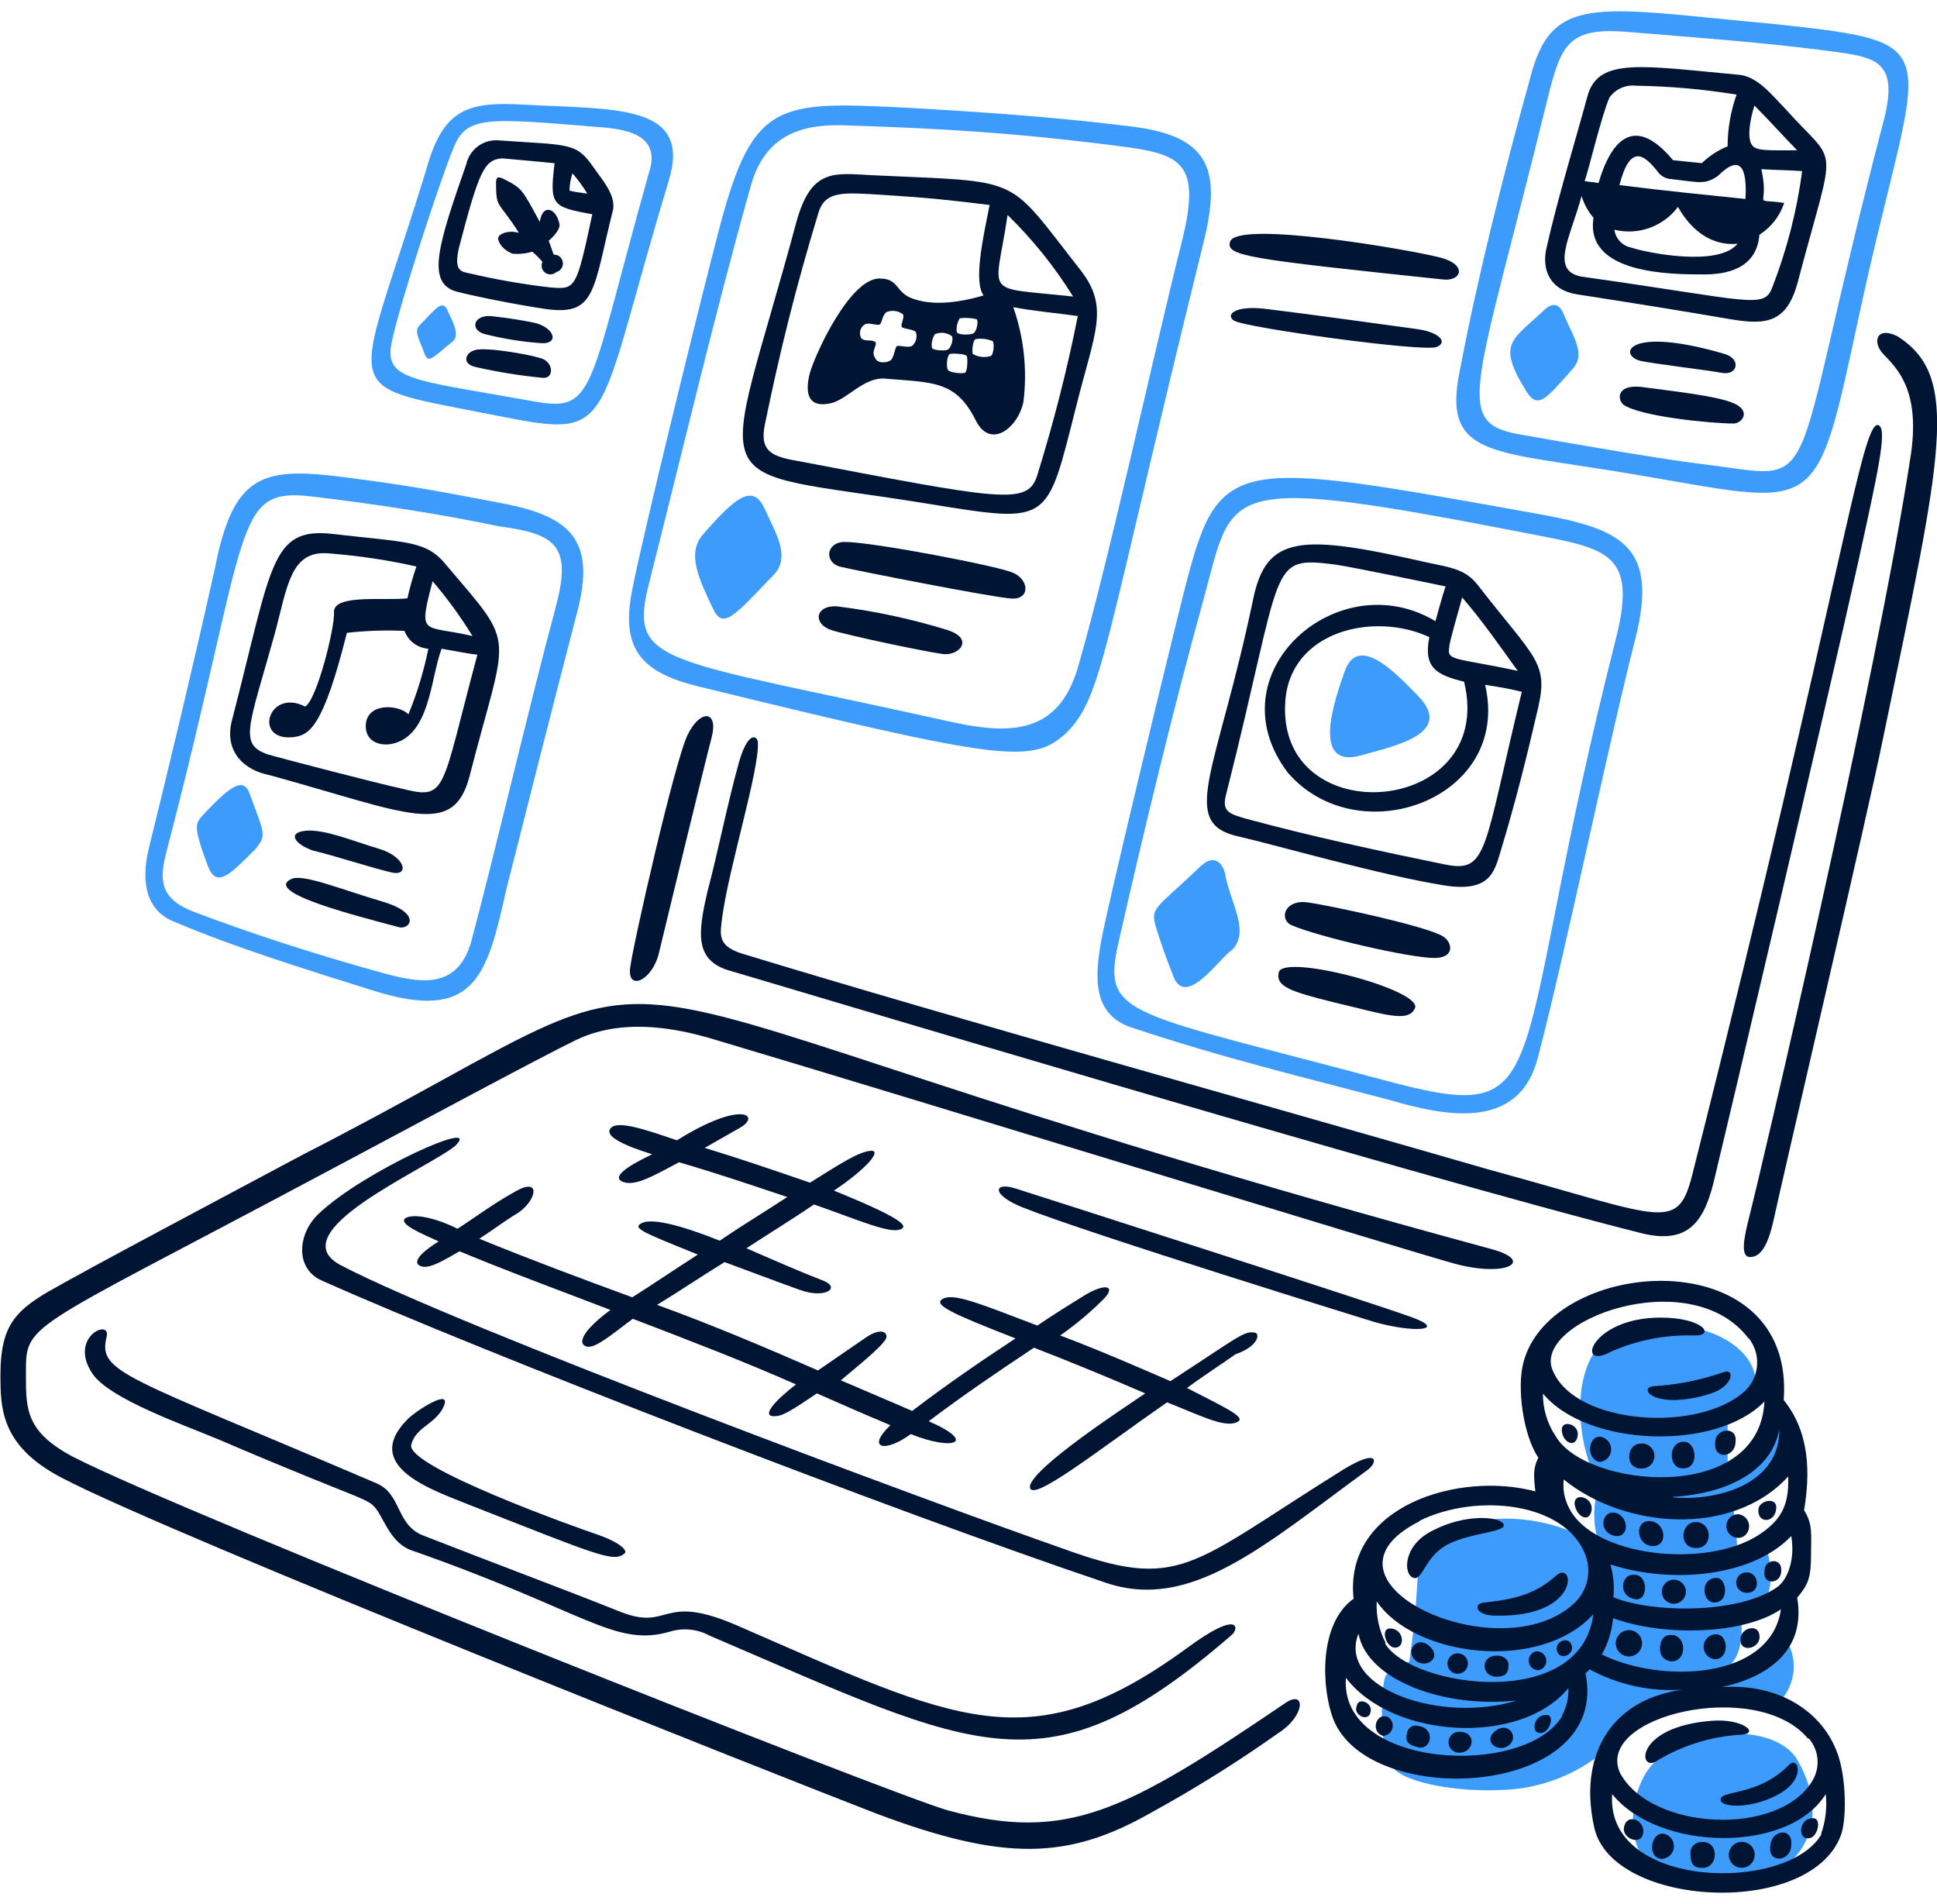 <svg width="115" height="113" viewBox="0 0 115 113" fill="none" xmlns="http://www.w3.org/2000/svg">
<path d="M105.578 101.092C106.024 100.657 106.326 100.096 106.442 99.484C106.558 98.872 106.482 98.239 106.226 97.671C105.005 98.597 103.562 99.186 102.042 99.379C103.574 98.495 103.398 97.078 103.398 95.843C105.342 95.546 105.342 93.543 104.869 91.835C104.458 92.011 103.864 92.246 103.162 92.483C103.138 91.534 103.06 90.588 102.926 89.649C105.638 88.765 106.994 87.349 105.517 84.346C105.437 85.169 105.114 85.951 104.589 86.591C104.064 87.231 103.361 87.701 102.569 87.942V84.164C105.457 82.693 104.246 79.968 101.358 79.036C92.634 76.239 93.039 84.818 94.928 88.178C94.54 89.362 94.561 90.641 94.989 91.811C91.193 89.202 84.327 89.449 84.139 94.051C84.018 96.406 83.667 98.646 83.667 98.646C83.667 98.646 82.372 98.828 82.19 99.712C82.008 100.596 81.839 103.895 82.662 104.9C83.486 105.905 86.731 106.371 89.031 106.256C90.509 106.232 91.963 105.881 93.288 105.228C94.613 104.575 95.777 103.636 96.696 102.478C98.621 100.619 103.628 100.262 105.578 101.092Z" fill="#3D9CFB"/>
<path d="M91.308 62.763C92.96 56.454 95.376 44.66 97.084 37.94C98.5 32.394 96.26 31.395 91.308 30.506C72.879 27.2 72.358 26.982 70.257 35.282C69.397 38.673 65.716 53.899 65.365 55.921C65.014 57.944 64.832 60.225 67.181 60.994C72.63 62.81 77.383 63.943 82.517 65.299C85.762 66.244 90.188 67.182 91.308 62.763ZM66.425 55.861C67.896 49.377 69.664 42.063 71.438 35.639C73.308 28.871 72.17 28.053 91.132 31.747C95.37 32.57 97.186 32.867 95.976 37.758C89.37 63.695 92.652 66.819 82.826 64.294C66.733 59.966 65.377 60.425 66.425 55.861Z" fill="#3D9CFB"/>
<path d="M91.659 18.421C89.8 20.195 88.832 20.34 90.6 23.198C91.308 24.372 91.81 23.64 93.372 21.896C94.177 21 93.372 19.953 92.84 18.657C92.658 18.185 92.295 17.815 91.659 18.421Z" fill="#3D9CFB"/>
<path d="M105.281 1.42C95.164 0.5 92.288 -0.426 90.951 4.248C89.183 10.617 87.712 16.514 86.646 22.114C85.707 26.836 88.299 26.776 95.025 27.835C108.345 29.918 107.582 31.613 110.47 18.282C113.914 2.413 116.136 2.595 105.281 1.42ZM111.826 7.196C105.832 30.045 108.532 28.441 100.976 27.538C98.972 27.302 94.135 26.479 90.127 25.771C86.252 25.038 87.639 23.137 91.841 6.016C92.664 2.716 93.015 1.596 96.611 1.893C100.208 2.189 104.397 2.498 107.993 2.952C111.178 3.382 112.831 3.321 111.826 7.214V7.196Z" fill="#3D9CFB"/>
<path d="M84.182 41.3C83.062 40.18 80.647 37.468 79.823 39.883C79.351 41.239 77.698 45.719 80.822 44.836C82.638 44.303 86.416 43.6 84.182 41.3Z" fill="#3D9CFB"/>
<path d="M98.204 104.628C96.611 106.22 96.2 110.41 98.972 111.409C104.748 113.497 109.725 109.641 106.698 104.452C105.402 102.267 100.329 102.448 98.204 104.628Z" fill="#3D9CFB"/>
<path d="M29.808 29.876C27.023 29.337 24.263 28.816 21.429 28.459C15.889 27.696 13.946 27.696 12.765 33.708C11.585 39.018 10.108 45.211 8.812 50.454C8.521 51.756 8.34 53.875 10.289 54.692C13.886 56.224 18.069 57.52 22.198 58.815C28.252 60.704 28.918 57.877 30.069 52.761C30.959 49.225 33.314 39.968 34.258 36.372C35.408 32.043 33.859 30.645 29.808 29.876ZM32.987 36.069C31.54 41.409 29.391 50.599 27.98 55.879C27.151 58.827 24.85 58.355 22.495 57.695C18.898 56.696 15.006 55.455 11.597 54.159C9.532 53.391 9.417 52.343 9.89 50.527C14.939 31.201 13.728 28.901 18.553 29.476C22.259 29.918 25.982 30.481 29.639 31.244C32.987 31.692 33.986 32.376 32.987 36.051V36.069Z" fill="#3D9CFB"/>
<path d="M39.713 10.696C41.088 6.143 36.468 6.506 31.165 6.216C27.98 6.034 26.388 6.331 25.383 9.812C21.302 23.246 19.807 22.786 27.805 24.342C36.898 26.086 34.888 26.637 39.713 10.696ZM31.455 23.785C24.414 22.52 22.785 22.574 23.258 20.304C23.73 18.034 26.091 10.811 26.89 8.867C27.671 6.815 28.864 6.997 35.911 7.572C37.727 7.747 39.211 8.28 38.502 10.338C34.779 23.646 35.372 24.512 31.455 23.785Z" fill="#3D9CFB"/>
<path d="M71.377 14.704C72.497 10.338 72.086 8.098 67.188 7.511C62.883 6.978 58.996 6.688 53.747 6.391C46.216 6.016 44.732 6.004 42.777 13.287C41.844 16.78 38.163 31.722 37.528 35.046C36.825 38.588 38.133 39.944 41.542 40.767C59.705 45.205 61.291 45.368 63.337 43.48C65.511 41.246 65.468 38.642 71.377 14.704ZM56.102 42.771C39.477 39.078 37.364 39.496 38.472 34.87C40.476 26.97 42.426 18.657 44.605 10.932C45.55 7.687 48.086 7.335 50.441 7.451C56.102 7.626 60.352 7.923 65.129 8.51C69.906 9.097 71.492 9.115 70.136 14.467C68.489 21.012 65.777 33.514 64.003 39.587C62.768 43.891 59.523 43.54 56.102 42.771Z" fill="#3D9CFB"/>
<path d="M71.257 51.441C68.635 53.972 68.229 53.814 68.665 55.158C68.792 55.564 69.198 56.805 69.61 57.81C70.318 60.05 72.437 56.805 73.145 56.393C74.265 55.273 72.97 53.445 72.734 51.853C72.558 51.205 72.074 50.66 71.257 51.441Z" fill="#3D9CFB"/>
<path d="M41.717 31.746C40.773 32.866 41.481 34.338 42.322 36.111C42.928 37.407 43.564 36.584 45.955 34.102C46.96 33.042 46.016 31.571 45.428 30.269C44.726 28.665 43.721 29.446 41.717 31.746Z" fill="#3D9CFB"/>
<path d="M25.032 19.184C24.614 19.602 24.674 19.656 25.207 21C25.443 21.605 25.679 21.236 26.915 20.237C27.326 19.826 26.799 18.936 26.563 18.421C26.267 17.713 25.794 18.421 25.032 19.184Z" fill="#3D9CFB"/>
<path d="M12.057 48.371C11.585 48.904 11.452 49.025 12.354 51.441C12.881 52.761 13.674 51.889 15.181 50.382C15.829 49.552 15.714 49.552 14.83 47.136C14.473 46.131 13.765 46.549 12.057 48.371Z" fill="#3D9CFB"/>
<path d="M96.381 24.02C97.38 24.729 101.624 25.14 102.926 25.14C103.398 25.14 103.985 24.432 102.98 23.96C101.975 23.488 99.094 23.197 97.38 22.961C95.963 22.84 96.024 23.724 96.381 24.02Z" fill="#001434"/>
<path d="M85.29 15.236C83.473 14.788 73.411 13.063 73.03 14.352C72.775 15.194 74.022 15.364 85.707 16.593C86.767 16.707 87.209 15.648 85.29 15.236Z" fill="#001434"/>
<path d="M63.888 24.142C65.008 19.656 65.891 18.245 64.124 15.999C59.65 10.308 60.867 10.835 51.743 10.399C49.557 10.284 48.201 9.987 47.317 13.051C42.752 30.003 41.263 27.648 55.188 29.918C62.416 31.087 62.12 31.087 63.888 24.142ZM59.819 12.76C61.308 14.211 62.615 15.837 63.712 17.604C58.215 16.998 59.093 17.725 59.819 12.76ZM58.814 21.133C58.639 21.188 58.454 21.206 58.272 21.185C58.089 21.164 57.913 21.105 57.755 21.012C57.694 20.837 57.755 20.189 57.93 20.128C58.27 20.075 58.618 20.116 58.935 20.249C59.05 20.364 58.996 21.073 58.814 21.133ZM56.392 21.012C56.568 20.958 57.337 21.012 57.397 21.133C57.458 21.254 57.452 22.078 57.276 22.132C57.101 22.187 56.392 22.132 56.277 21.957C56.162 21.781 56.223 21.073 56.398 21.012H56.392ZM55.333 20.661C55.281 20.374 55.344 20.078 55.508 19.838C55.671 19.767 55.85 19.74 56.026 19.761C56.203 19.781 56.371 19.847 56.513 19.953C56.629 20.128 56.453 20.722 56.217 20.776C55.981 20.831 55.399 20.794 55.339 20.661H55.333ZM56.804 19.717C56.767 19.43 56.829 19.14 56.98 18.893C57.315 18.85 57.656 18.869 57.985 18.948C58.106 19.069 57.985 19.656 57.809 19.777C57.633 19.898 56.871 19.892 56.81 19.717H56.804ZM47.117 27.321C45.694 27.054 45.113 26.673 45.41 25.202C46.294 20.897 47.226 17.125 48.588 12.639C48.946 11.428 49.89 11.428 51.615 11.519C54.388 11.695 55.393 11.755 58.754 12.167C58.336 14.238 57.803 16.72 58.396 17.537C56.804 18.009 55.272 18.142 54.158 17.713C53.153 17.355 53.389 16.532 52.215 16.532C50.441 16.532 48.377 21.073 48.086 22.132C47.729 23.488 48.086 24.197 49.267 23.948C50.265 23.773 51.27 22.356 52.566 22.477C55.399 22.713 56.756 22.592 57.93 24.954C58.814 26.721 60.467 25.365 60.764 23.834C60.996 21.945 60.789 20.028 60.158 18.233C61.339 18.463 62.755 18.584 63.99 18.76C63.351 21.965 62.543 25.134 61.569 28.253C61 30.027 59.359 29.646 47.141 27.321H47.117ZM51.961 20.304C51.779 20.128 51.307 20.304 51.131 20.068C51.053 19.927 51.035 19.762 51.079 19.607C51.123 19.453 51.227 19.322 51.367 19.244C51.603 19.129 52.136 19.366 52.251 19.244C52.366 19.123 52.372 18.772 52.608 18.536C52.77 18.464 52.949 18.437 53.125 18.459C53.3 18.48 53.467 18.549 53.607 18.657C53.728 18.833 53.432 19.305 53.553 19.42C53.674 19.535 54.255 19.541 54.376 19.717C54.425 19.862 54.428 20.018 54.386 20.165C54.344 20.312 54.258 20.443 54.14 20.54C53.904 20.661 53.371 20.485 53.256 20.54C53.141 20.595 53.081 21.194 52.899 21.369C52.717 21.545 52.076 21.605 51.961 21.248C51.682 20.897 52.094 20.485 51.979 20.304H51.961Z" fill="#001434"/>
<path d="M60.116 33.986C59.111 33.575 51.797 32.17 50.151 32.17C49.03 32.17 48.909 33.411 49.914 33.648C50.919 33.884 58.935 35.464 60.055 35.53C61.175 35.597 61.115 34.398 60.116 33.986Z" fill="#001434"/>
<path d="M85.29 20.6C85.998 20.303 85.411 19.716 84.17 19.54C82.928 19.365 76.862 18.535 75.088 18.329C73.314 18.124 72.727 18.687 73.272 19.038C73.92 19.444 84.388 20.903 85.29 20.6Z" fill="#001434"/>
<path d="M85.647 55.57C84.642 54.965 78.987 53.754 77.625 53.566C76.263 53.379 75.918 54.565 76.68 54.922C78.333 55.625 83.704 56.866 85.157 56.866C86.416 56.866 86.234 55.909 85.647 55.57Z" fill="#001434"/>
<path d="M89.067 50.618C90.066 47.312 90.66 44.836 91.308 42.063C91.955 39.29 91.132 39.114 87.711 34.695C87.003 33.811 86.18 33.69 84.763 33.399C77.243 31.686 75.167 31.716 74.386 35.639C72.206 46.01 69.906 48.898 73.617 49.673C75.681 50.145 82.051 51.974 85.762 52.561C88.42 52.973 88.71 51.792 89.067 50.618ZM86.04 38.352C86.216 37.522 86.573 36.348 86.809 35.464C87.984 36.82 89.049 38.352 90.109 39.823C86.325 39.012 85.853 39.26 86.058 38.352H86.04ZM86.924 40.471C88.874 48.493 75.712 49.486 76.311 41.591C76.626 37.456 81.56 36.287 84.86 37.819C84.49 39.678 85.32 40.065 86.942 40.471H86.924ZM85.804 51.32C81.796 50.497 77.964 49.673 74.01 48.608C73.011 48.317 72.503 48.202 72.8 47.136C76.275 33.399 75.221 33.006 79.284 33.514C80.464 33.69 85.828 34.81 85.828 34.81C85.653 35.282 85.223 36.874 85.223 36.874C79.441 33.399 72.013 39.944 76.438 45.841C80.622 50.733 89.758 47.433 88.171 40.652C88.934 40.767 89.643 40.888 90.351 41.064C88.062 50.46 88.353 51.828 85.822 51.32H85.804Z" fill="#001434"/>
<path d="M106.758 16.653C109.028 8.056 109.18 10.03 105.989 6.452C105.281 5.743 104.397 4.563 103.277 4.442C97.501 3.915 94.904 3.382 94.256 5.683C93.487 8.51 92.488 11.737 91.834 14.643C91.477 16.06 92.07 17.24 93.65 17.476C96.714 17.949 99.662 18.421 102.732 18.948C104.869 19.305 106.11 19.184 106.758 16.653ZM104.161 6.264C105.045 7.154 105.874 8.08 106.697 8.922C104.881 8.922 104.221 8.976 103.985 8.564C103.749 8.153 103.864 7.214 104.161 6.264ZM103.628 11.81C101.333 11.573 98.912 11.337 96.145 10.986C96.793 8.504 97.616 9.17 98.439 10.217C98.529 10.338 98.645 10.438 98.778 10.509C98.911 10.581 99.058 10.621 99.208 10.629C100.91 10.817 101.194 10.98 101.981 10.453C103.319 9.121 103.737 9.927 103.628 11.816V11.81ZM103.162 14.461C102.042 15.878 97.713 14.994 96.847 14.697C96.591 14.648 96.356 14.519 96.177 14.329C95.998 14.139 95.883 13.897 95.848 13.638C96.541 13.807 97.267 13.768 97.938 13.527C98.609 13.286 99.194 12.853 99.62 12.282C100.625 14.056 101.981 14.588 103.162 14.467V14.461ZM95.552 5.792C95.729 5.542 95.971 5.345 96.251 5.221C96.531 5.097 96.84 5.052 97.144 5.089C99.14 5.118 101.131 5.294 103.101 5.616C102.751 6.602 102.571 7.64 102.568 8.686C101.999 8.917 101.479 9.256 101.037 9.685L99.329 9.509C96.968 6.682 95.612 8.449 94.904 10.865C94.607 10.805 94.371 10.805 94.08 10.75C94.317 10.102 95.079 6.869 95.552 5.798V5.792ZM93.844 16.411C92.028 16.023 93.239 14.086 93.899 11.634C94.041 12.111 94.283 12.552 94.607 12.93C94.08 16.29 99.269 16.29 101.152 16.29C102.332 16.29 104.282 16.054 104.457 13.935C105.151 13.493 105.67 12.826 105.929 12.046C103.894 11.755 105.099 12.415 104.572 10.042C105.402 10.096 106.165 10.096 106.994 10.157C106.681 12.52 106.086 14.837 105.22 17.059C104.724 18.372 103.961 17.834 93.868 16.417L93.844 16.411Z" fill="#001434"/>
<path d="M75.918 57.725C75.742 58.549 76.565 58.845 79.163 59.492C82.19 60.201 83.6 60.74 84.006 59.85C84.49 58.761 76.154 56.569 75.918 57.725Z" fill="#001434"/>
<path d="M102.218 22.132C103.162 22.314 103.398 21.309 102.393 21.012C96.496 19.281 96.042 21.127 97.441 21.43C98.264 21.605 101.273 21.957 102.218 22.132Z" fill="#001434"/>
<path d="M88.771 95.904C93.905 96.031 93.505 92.513 92.367 93.543C90.95 94.838 89.34 94.984 88.062 95.135C87.475 95.202 87.59 95.904 88.771 95.904Z" fill="#001434"/>
<path d="M99.505 83.105C100.293 83.073 101.07 82.913 101.806 82.633C102.926 82.16 102.98 81.216 102.333 81.452C101.001 81.916 99.611 82.195 98.204 82.282C97.441 82.324 97.792 83.153 99.505 83.105Z" fill="#001434"/>
<path d="M95.685 80.216C97.211 79.551 98.864 79.229 100.529 79.273C101.885 79.333 101.176 78.213 98.585 78.213C94.389 78.213 93.481 81.445 95.685 80.216Z" fill="#001434"/>
<path d="M83.704 78.152C81.457 77.329 61.587 70.96 60.292 70.548C58.996 70.136 58.815 70.899 60.703 71.668C64.59 73.224 81.457 78.43 81.518 78.449C83.934 79.157 86.059 78.975 83.704 78.152Z" fill="#001434"/>
<path d="M22.373 88.058C7.238 81.585 5.797 81.501 6.335 79.333C6.578 78.231 4.011 79.405 5.512 81.573C6.547 83.062 11.052 84.637 12.88 85.406C22.004 89.317 21.828 88.844 22.434 89.71C22.906 90.479 23.318 91.599 24.377 92.01C34.779 95.643 36.486 97.81 39.773 96.854C40.162 96.735 40.57 96.695 40.975 96.736C41.379 96.776 41.771 96.897 42.128 97.091C58.16 103.962 62.108 106.59 73.144 97.036C73.556 96.679 73.617 95.498 70.432 97.859C61.121 104.634 56.786 102.158 43.793 96.503C39.192 94.499 39.84 96.854 36.837 95.68C33.592 94.378 29.463 92.846 25.098 91.139C23.493 90.479 23.851 88.705 22.373 88.058Z" fill="#001434"/>
<path d="M26.266 83.638C27.035 82.221 24.674 83.753 24.202 84.243C21.375 87.076 25.794 88.481 27.834 89.317C35.554 92.344 36.438 92.774 37.091 92.204C37.267 92.029 36.801 91.557 35.445 91.084C34.203 90.673 24.147 87.07 24.414 85.775C24.65 84.752 25.734 84.582 26.266 83.638Z" fill="#001434"/>
<path d="M79.75 87.234C70.566 92.955 70.118 94.498 63.004 91.889C55.575 89.298 27.326 78.8 20.309 75.144C16.398 73.188 25.389 69.38 27.035 68.011C28.719 66.322 21.623 69.501 18.953 72.019C17.657 73.2 17.482 75.325 19.135 76.027C28.507 80.217 53.039 89.71 65.656 93.954C70.687 95.655 74.986 91.793 81.221 87.234C81.803 86.786 81.875 85.938 79.75 87.234Z" fill="#001434"/>
<path d="M102.218 100.148C104.99 99.542 107.23 97.962 106.698 94.838C107.346 94.075 107.521 93.664 107.521 92.301C107.521 91.127 107.642 90.485 107.109 89.65C107.467 87.47 107.467 85.055 105.899 83.105C106.601 73.563 92.107 74.556 90.448 80.865C90.036 82.397 90.448 85.23 91.332 86.526C91.035 87.131 91.035 87.531 91.156 88.53C86.67 87.319 79.774 89.359 80.362 94.899C78.243 96.43 78.479 100.263 79.151 102.037C81.27 107.486 95.661 106.692 94.129 99.324C94.183 99.264 94.305 99.203 94.365 99.088C96.059 100.01 97.981 100.43 99.905 100.299C95.485 100.905 93.717 104.368 94.656 108.497C95.709 113.225 107.43 113.855 109.283 108.969C109.634 108.085 109.634 105.609 109.107 104.125C108.229 101.619 105.638 99.912 102.218 100.148ZM106.347 91.181C106.577 92.483 106.177 93.73 105.517 94.209C103.186 95.843 98.028 95.74 95.788 94.814C95.853 94.159 95.793 93.498 95.612 92.865C99.094 94.015 103.985 93.664 106.347 91.181ZM106.165 87.646C106.225 89.359 105.753 90.243 104.397 91.127C101.273 93.131 94.553 92.422 93.136 89.474C92.874 88.965 92.771 88.389 92.84 87.821C96.381 90.715 102.805 91.302 106.165 87.646ZM99.33 88.856C102.357 88.675 105.166 87.44 105.638 84.843C105.693 87.997 102.157 89.123 99.317 88.887L99.33 88.856ZM103.81 79.418C104.171 79.869 104.353 80.438 104.319 81.015C104.286 81.592 104.039 82.136 103.628 82.542C100.916 85.079 93.548 84.606 92.192 81.367C90.878 78.437 100.353 74.901 103.81 79.448V79.418ZM91.604 82.724C94.256 85.908 101.897 86.144 104.754 83.196C104.458 89.329 94.135 88.324 92.367 85.26C91.868 84.52 91.602 83.647 91.604 82.754V82.724ZM84.291 90.267C87.651 88.62 92.96 89.147 94.135 92.332C94.309 92.803 94.345 93.315 94.238 93.807C94.13 94.298 93.885 94.748 93.53 95.105C89.158 99.361 77.177 93.857 84.291 90.297V90.267ZM80.658 96.993C81.191 99.76 85.786 101.413 90.036 100.941C85.653 102.333 79.423 100.251 80.634 97.024L80.658 96.993ZM92.767 101.837C90.581 105.554 79.496 105.021 79.907 99.597C82.68 103.229 90.291 103.665 93.118 100.202C93.142 100.779 93.006 101.351 92.724 101.855L92.767 101.837ZM82.269 97.532C81.874 96.769 81.691 95.914 81.736 95.056C83.976 98.362 91.423 99.294 94.595 95.825C93.869 101.625 83.764 100.166 82.226 97.55L82.269 97.532ZM95.122 98.18C95.48 97.525 95.7 96.804 95.77 96.061C98.9 97.181 103.556 97.006 105.735 95.528C105.118 99.766 98.531 99.93 95.079 98.198L95.122 98.18ZM107.388 103.193C107.68 103.53 107.86 103.95 107.902 104.393C107.945 104.837 107.847 105.283 107.624 105.669C105.681 109.035 98.07 108.696 96.188 105.258C94.613 101.837 104.343 99.567 107.346 103.211L107.388 103.193ZM108.157 108.854C106.153 112.396 95.297 112.16 95.715 106.499C98.482 109.919 106.207 110.034 108.393 106.499C108.481 107.301 108.386 108.112 108.114 108.872L108.157 108.854Z" fill="#001434"/>
<path d="M49.673 35.99C48.371 35.93 48.256 37.056 49.376 37.407C50.496 37.758 55.037 38.703 55.981 38.824C56.926 38.945 57.87 37.94 56.278 37.407C54.122 36.74 51.912 36.266 49.673 35.99Z" fill="#001434"/>
<path d="M102.157 106.868C102.272 107.34 104.101 107.34 105.578 106.517C107.231 105.633 106.789 104.216 106.226 104.749C104.337 106.692 102.042 106.22 102.157 106.868Z" fill="#001434"/>
<path d="M98.385 104.513C99.886 103.606 101.586 103.078 103.337 102.975C104.548 102.921 103.452 101.976 101.569 102.151C96.974 102.527 97.259 105.288 98.385 104.513Z" fill="#001434"/>
<path d="M83.933 93.664C84.466 93.839 84.587 92.362 85.998 91.654C87.409 90.945 89.594 90.951 89.243 90.443C89.007 90.031 87.003 89.837 85.06 90.854C83.286 91.714 83.286 93.482 83.933 93.664Z" fill="#001434"/>
<path d="M112.637 19.953C111.396 19.347 111.148 20.322 111.808 21.012C112.619 21.86 113.993 23.137 113.46 26.909C111.396 40.531 104.288 70.555 103.907 72.02C103.525 73.485 103.301 74.617 103.907 74.617C104.379 74.617 104.912 74.26 105.323 72.316C105.735 70.373 111.045 47.609 111.808 43.776C115.301 26.915 116.439 22.356 112.637 19.953Z" fill="#001434"/>
<path d="M74.441 79.097C73.835 79.006 73.375 79.46 69.488 81.985C67.308 81.04 65.129 80.096 62.943 79.273C63.873 78.626 64.743 77.896 65.541 77.093C66.291 76.311 65.595 76.148 64.36 76.911C63.125 77.674 62.471 78.092 61.587 78.685C58.166 77.384 56.641 76.747 55.987 77.093C55.333 77.438 56.52 77.976 60.292 79.448C58.227 80.804 56.163 82.221 54.159 83.752C52.742 83.147 51.325 82.541 49.921 81.936C51.331 80.761 52.633 79.696 52.633 79.345C52.633 78.993 52.161 78.873 51.392 79.406C50.623 79.939 49.624 80.616 48.564 81.349C45.319 79.932 42.256 78.637 39.011 77.456C40.367 76.633 41.663 75.748 43.019 74.919C44.314 75.391 45.852 75.984 47.499 76.572C48.976 77.105 49.921 76.457 48.916 76.039C47.559 75.512 45.792 74.743 44.314 74.096C45.67 73.212 47.027 72.382 48.328 71.498C51.035 72.443 52.796 73.236 53.456 72.976C53.928 72.8 53.692 72.37 49.509 70.675C51.452 69.379 52.397 68.253 51.688 68.314C50.98 68.374 49.975 69.023 48.092 70.203C46.028 69.495 43.963 68.786 41.838 68.138L43.963 66.927C45.174 66.213 44.03 65.293 40.191 67.69C38.417 67.085 36.771 66.516 36.298 66.927C35.59 67.575 38.187 68.339 38.72 68.52C38.115 68.811 36.008 69.816 37.013 70.167C37.721 70.403 38.66 69.876 40.312 68.993C42.553 69.64 44.617 70.348 46.742 71.056C45.386 71.94 44.03 72.764 42.728 73.648C39.489 72.353 38.49 72.437 38.133 72.589C37.491 72.891 38.072 73.115 41.432 74.471C40.137 75.3 38.841 76.185 37.54 77.008C34.476 75.888 31.485 74.768 28.458 73.533C29.463 72.879 29.875 72.528 30.759 71.995C31.879 71.233 32.115 69.876 30.644 70.699C29.173 71.522 28.343 72.176 27.163 72.939C25.867 72.291 24.511 71.995 24.038 72.334C23.687 72.685 25.159 73.279 26.043 73.691C25.28 74.163 24.335 74.901 24.983 75.162C25.516 75.343 26.339 74.811 27.284 74.278C30.408 75.573 33.181 76.579 36.244 77.759C34.004 79.412 34.476 79.999 35.033 79.938C35.59 79.877 36.746 78.879 37.57 78.285C40.815 79.526 44.054 80.767 47.257 82.178C45.961 83.183 45.198 84.067 45.961 84.067C46.433 84.067 46.845 83.831 48.498 82.711C49.557 83.183 51.446 84.007 52.863 84.6C51.386 86.01 52.566 86.247 54.074 85.126C56.55 86.132 58.088 85.659 55.139 84.364C57.258 82.771 59.087 81.53 61.387 79.999C63.513 80.822 65.807 81.766 67.993 82.711C66.612 83.649 61.406 87.058 61.151 88.197C61.024 89.407 65.117 86.138 69.288 83.244C71.232 84.007 72.588 84.715 73.357 84.454C74.126 84.194 73.006 83.692 70.469 82.39C71.68 81.506 72.358 81.094 73.357 80.386C74.737 79.92 74.858 79.097 74.441 79.097Z" fill="#001434"/>
<path d="M36.407 12.402C36.528 11.518 35.717 10.628 35.233 9.926C34.197 8.437 33.816 8.63 29.626 8.334C29.186 8.292 28.745 8.413 28.387 8.674C28.029 8.935 27.779 9.318 27.683 9.75C26.024 14.491 25.292 16.786 27.078 17.3C27.852 17.518 30.795 18.124 32.526 18.36C35.402 18.723 35.215 17.161 36.407 12.402ZM33.986 10.283C34.312 10.662 34.609 11.067 34.869 11.494C34.458 11.44 34.046 11.379 33.81 11.319C33.817 10.966 33.878 10.617 33.992 10.283H33.986ZM32.69 17.064C31.083 16.88 29.488 16.603 27.913 16.235C27.38 16.12 26.908 16.12 27.265 14.642C28.446 10.126 28.755 9.49 29.802 9.399C29.802 9.399 32.454 9.635 32.926 9.69C32.629 12.166 32.744 12.287 35.166 12.717C34.222 17.125 34.179 17.191 32.72 17.064H32.69Z" fill="#001434"/>
<path d="M32.872 15.115C32.696 14.588 32.575 14.292 32.575 14.292C32.575 14.292 33.223 13.759 33.223 13.347C33.065 12.373 32.212 12.027 32.048 13.172C30.971 11.204 31.025 11.186 29.808 10.575C29.572 10.52 29.512 10.459 29.451 10.756C29.451 12.451 29.53 11.803 30.807 13.82C30.159 13.644 29.687 13.88 29.596 14.056C29.506 14.231 29.717 14.764 30.426 15.061C30.821 15.095 31.22 15.054 31.6 14.94C31.82 15.123 32.022 15.326 32.206 15.545C32.154 15.654 32.142 15.778 32.172 15.895C32.201 16.012 32.271 16.115 32.368 16.187C32.465 16.258 32.584 16.294 32.705 16.287C32.826 16.281 32.94 16.232 33.029 16.151C33.154 16.117 33.263 16.039 33.334 15.93C33.405 15.822 33.434 15.691 33.414 15.562C33.395 15.434 33.329 15.317 33.229 15.235C33.128 15.152 33.001 15.11 32.872 15.115Z" fill="#001434"/>
<path d="M39.12 56.569C39.501 54.971 41.832 45.369 42.25 43.776C42.667 42.184 41.596 42.063 40.833 43.601C40.07 45.139 37.588 56.042 37.412 57.453C37.237 58.864 38.732 58.216 39.12 56.569Z" fill="#001434"/>
<path d="M43.37 57.634C45.489 58.24 83.704 69.743 97.441 73.2C100.268 73.908 101.213 72.492 101.806 69.894C102.411 67.418 108.526 41.476 110.354 33.218C111.414 28.374 112.062 25.553 111.565 25.262C110.554 24.584 109.392 34.392 100.54 69.459C99.62 73.242 99.033 72.328 88.511 69.459C74.652 65.451 57.028 60.559 44.048 56.605C42.577 56.133 42.752 55.485 42.873 54.48C43.285 51.417 45.114 45.635 44.992 44.043C44.938 43.631 44.387 43.437 43.872 45.253C43.164 47.79 42.661 50.442 41.989 52.979C41.42 55.449 41.245 57.041 43.37 57.634Z" fill="#001434"/>
<path d="M32.048 21.248C31.279 21.012 28.864 20.6 28.216 20.776C27.568 20.951 27.447 21.605 28.216 21.781C29.537 22.083 30.875 22.299 32.224 22.428C32.932 22.489 32.872 21.43 32.048 21.248Z" fill="#001434"/>
<path d="M31.576 19.129C30.929 19.008 30.335 18.893 29.215 18.771C28.095 18.65 27.859 19.601 28.804 19.837C29.868 20.106 30.954 20.282 32.049 20.364C33.284 20.485 32.933 19.365 31.576 19.129Z" fill="#001434"/>
<path d="M76.311 101.092C66.806 107.54 63.355 109.381 56.265 107.461C53.081 106.577 10.798 89.825 4.314 86.465C1.541 84.994 1.541 83.638 1.541 81.688C1.541 78.473 1.171 79.266 18.759 69.894C24.305 66.946 32.079 62.763 34.149 61.758C36.807 60.462 39.87 60.934 42.407 61.703C53.305 64.942 83.576 74.26 86.398 75.022C89.461 75.846 91.168 74.847 88.517 74.138C26.945 57.441 45.325 54.523 17.996 68.532C13.571 70.893 5.555 75.138 2.861 76.675C0.972 77.795 0.027 78.679 0.027 81.567C0.027 83.571 0.027 85.805 3.623 87.7C10.107 91.121 46.609 105.566 52.094 107.679C59.644 110.507 63.416 110.392 68.307 107.619C70.912 106.192 73.433 104.618 75.857 102.902C77.522 101.855 77.522 100.263 76.311 101.092Z" fill="#001434"/>
<path d="M18.602 50.496C19.662 50.733 22.198 51.556 23.258 51.792C24.317 52.028 24.087 50.854 22.495 50.382C20.903 49.909 19.25 49.201 18.13 49.316C17.01 49.431 17.543 50.145 18.602 50.496Z" fill="#001434"/>
<path d="M23.675 55.037C24.323 55.213 25.086 54.214 22.67 53.506C20.255 52.797 18.129 51.913 17.36 52.15C15.429 52.955 21.435 54.426 23.675 55.037Z" fill="#001434"/>
<path d="M27.877 46.077C30.129 37.292 30.735 38.521 26.521 33.575C25.31 32.043 24.16 32.219 19.68 31.686C16.047 31.305 16.144 33.617 13.783 42.711C13.256 44.66 14.552 45.738 16.023 46.017C24.244 48.281 26.908 49.782 27.877 46.077ZM25.698 34.519C26.567 35.535 27.355 36.618 28.053 37.758C25.146 37.056 24.795 37.88 25.679 34.519H25.698ZM23.748 46.785C22.803 46.604 16.677 45.011 15.877 44.775C14.17 44.17 14.757 43.183 16.289 37.704C17.076 34.828 17.209 32.564 19.649 32.861C21.357 32.994 23.052 33.25 24.723 33.629C24.509 34.246 24.331 34.875 24.19 35.512C23.009 35.688 19.77 35.222 19.831 36.342C19.885 37.226 18.826 41.53 18.117 41.942C15.938 40.822 14.993 44.006 17.409 43.758C18.354 43.637 19.177 43.225 20.594 37.565C21.729 37.437 22.873 37.398 24.014 37.45C24.123 37.744 24.315 38.001 24.566 38.188C24.818 38.377 25.118 38.488 25.431 38.509C25.161 39.841 24.766 41.145 24.25 42.402C23.645 41.797 21.714 41.694 21.714 43.11C21.714 43.934 22.422 44.285 23.191 44.17C25.546 43.758 25.546 40.277 26.218 38.509C26.927 38.624 27.756 38.806 28.343 38.86C26.103 47.197 26.581 47.494 23.73 46.785H23.748Z" fill="#001434"/>
<path d="M94.964 86.785C95.137 86.77 95.3 86.696 95.425 86.575C95.55 86.454 95.629 86.294 95.65 86.121C95.67 85.949 95.631 85.775 95.538 85.628C95.445 85.481 95.304 85.37 95.14 85.315C94.317 85.055 94.081 86.586 94.964 86.785Z" fill="#001434"/>
<path d="M97.501 87.172C97.657 87.169 97.809 87.116 97.933 87.021C98.058 86.926 98.149 86.794 98.194 86.644C98.24 86.494 98.237 86.334 98.186 86.186C98.135 86.038 98.039 85.91 97.91 85.82C97.826 85.76 97.729 85.718 97.627 85.698C97.526 85.678 97.421 85.679 97.319 85.702C96.557 85.775 96.436 87.233 97.501 87.172Z" fill="#001434"/>
<path d="M100.213 87.112C100.854 86.858 100.661 85.581 99.977 85.581C98.924 85.575 99.027 87.512 100.213 87.112Z" fill="#001434"/>
<path d="M103.04 85.575C103.161 84.631 101.83 84.752 101.83 85.635C101.739 86.7 103.04 86.525 103.04 85.575Z" fill="#001434"/>
<path d="M93.668 85.23C93.783 84.522 92.664 84.225 92.724 84.933C92.785 85.641 93.547 85.992 93.668 85.23Z" fill="#001434"/>
<path d="M95.963 89.813C95.08 89.577 94.844 90.939 95.848 91.168C96.72 91.332 96.75 90.091 95.963 89.813Z" fill="#001434"/>
<path d="M100.74 91.888C101.744 91.888 101.672 90.236 100.564 90.357C99.741 90.478 99.681 91.949 100.74 91.888Z" fill="#001434"/>
<path d="M103.452 91.241C103.589 91.171 103.7 91.059 103.769 90.922C103.837 90.784 103.86 90.628 103.834 90.477C103.807 90.325 103.733 90.186 103.622 90.08C103.511 89.973 103.369 89.905 103.216 89.886C103.112 89.882 103.009 89.903 102.913 89.944C102.818 89.986 102.734 90.049 102.666 90.128C102.563 90.246 102.503 90.396 102.495 90.553C102.488 90.71 102.532 90.864 102.623 90.993C102.713 91.121 102.844 91.215 102.995 91.26C103.145 91.305 103.306 91.299 103.452 91.241Z" fill="#001434"/>
<path d="M105.456 89.534C105.517 88.826 104.446 89.062 104.397 89.588C104.319 90.472 105.402 90.418 105.456 89.534Z" fill="#001434"/>
<path d="M97.791 90.297C97.035 90.425 97.186 91.774 98.149 91.774C99.111 91.774 98.875 90.183 97.791 90.297Z" fill="#001434"/>
<path d="M93.487 89.298C93.608 90.061 94.371 90.418 94.492 89.649C94.613 88.881 93.433 88.53 93.487 89.298Z" fill="#001434"/>
<path d="M99.269 93.778C99.175 93.793 99.084 93.826 99.003 93.876C98.921 93.927 98.851 93.993 98.796 94.07C98.74 94.148 98.701 94.237 98.68 94.33C98.66 94.423 98.658 94.52 98.675 94.614C98.692 94.708 98.728 94.797 98.781 94.877C98.834 94.957 98.901 95.025 98.981 95.078C99.061 95.131 99.15 95.168 99.244 95.186C99.338 95.204 99.434 95.203 99.527 95.183C99.709 95.144 99.868 95.035 99.971 94.881C100.075 94.726 100.113 94.538 100.08 94.355C100.046 94.172 99.943 94.01 99.791 93.902C99.64 93.795 99.453 93.75 99.269 93.778Z" fill="#001434"/>
<path d="M103.749 94.547C104.56 94.547 104.463 93.27 103.628 93.337C103.548 93.344 103.471 93.368 103.4 93.405C103.329 93.443 103.267 93.494 103.216 93.556C103.165 93.618 103.127 93.689 103.103 93.766C103.08 93.843 103.072 93.923 103.08 94.003C103.088 94.082 103.112 94.16 103.15 94.23C103.188 94.301 103.239 94.363 103.301 94.414C103.364 94.465 103.435 94.502 103.512 94.525C103.589 94.548 103.669 94.555 103.749 94.547Z" fill="#001434"/>
<path d="M102.041 95.074C102.646 94.844 102.465 93.664 101.92 93.664C100.801 93.664 101.085 95.455 102.041 95.074Z" fill="#001434"/>
<path d="M105.753 93.245C105.813 92.422 104.754 92.537 104.754 93.245C104.633 94.128 105.753 94.05 105.753 93.245Z" fill="#001434"/>
<path d="M96.672 93.543C96.552 93.629 96.46 93.748 96.407 93.885C96.354 94.023 96.343 94.173 96.374 94.317C96.406 94.462 96.479 94.593 96.584 94.696C96.69 94.799 96.823 94.869 96.968 94.897C97.936 95.261 97.954 93.064 96.672 93.543Z" fill="#001434"/>
<path d="M101.805 98.494C102.743 98.494 102.628 96.842 101.745 97.024C101.57 97.058 101.413 97.153 101.303 97.293C101.193 97.433 101.136 97.607 101.143 97.785C101.151 97.963 101.221 98.132 101.343 98.262C101.464 98.392 101.628 98.475 101.805 98.494Z" fill="#001434"/>
<path d="M96.896 96.788C96.741 96.75 96.578 96.76 96.43 96.818C96.281 96.875 96.154 96.976 96.064 97.108C96.005 97.195 95.964 97.293 95.944 97.397C95.924 97.501 95.925 97.608 95.947 97.711C95.969 97.814 96.013 97.912 96.074 97.998C96.135 98.084 96.213 98.157 96.303 98.213C96.394 98.268 96.494 98.304 96.599 98.319C96.797 98.347 96.999 98.297 97.162 98.181C97.325 98.065 97.438 97.891 97.477 97.694C97.515 97.497 97.476 97.293 97.368 97.124C97.26 96.956 97.09 96.835 96.896 96.788Z" fill="#001434"/>
<path d="M99.444 97.078C98.912 96.963 98.621 97.199 98.561 97.732C98.5 98.264 98.797 98.555 99.166 98.615C100.037 98.712 100.213 97.387 99.444 97.078Z" fill="#001434"/>
<path d="M104.457 97.077C104.397 96.315 103.247 96.666 103.337 97.374C103.337 98.142 104.572 97.846 104.457 97.077Z" fill="#001434"/>
<path d="M98.857 108.872C98.028 108.636 97.737 110.228 98.621 110.349C98.802 110.349 98.976 110.285 99.114 110.168C99.252 110.052 99.344 109.89 99.373 109.711C99.401 109.533 99.365 109.35 99.27 109.196C99.175 109.042 99.029 108.927 98.857 108.872Z" fill="#001434"/>
<path d="M103.276 109.344C103.087 109.377 102.917 109.48 102.8 109.633C102.682 109.785 102.624 109.975 102.64 110.167C102.655 110.359 102.741 110.538 102.881 110.67C102.958 110.74 103.048 110.795 103.146 110.829C103.244 110.864 103.348 110.879 103.452 110.873C103.556 110.866 103.657 110.839 103.75 110.793C103.843 110.746 103.926 110.682 103.994 110.603C104.061 110.524 104.112 110.432 104.143 110.332C104.174 110.233 104.185 110.129 104.175 110.025C104.165 109.922 104.134 109.821 104.085 109.73C104.035 109.639 103.967 109.558 103.886 109.494C103.8 109.428 103.702 109.381 103.597 109.355C103.492 109.329 103.383 109.325 103.276 109.344Z" fill="#001434"/>
<path d="M105.105 109.579C104.93 110.644 106.346 110.524 106.346 109.519C106.461 108.46 105.166 108.581 105.105 109.579Z" fill="#001434"/>
<path d="M100.976 109.344C100.883 109.348 100.793 109.372 100.71 109.415C100.627 109.457 100.555 109.517 100.497 109.59C100.44 109.663 100.399 109.747 100.377 109.837C100.355 109.928 100.353 110.022 100.371 110.113C100.371 110.645 100.546 110.881 101.079 110.881C102.053 110.881 102.09 109.223 100.976 109.344Z" fill="#001434"/>
<path d="M96.436 108.399C96.2 109.107 97.44 109.609 97.555 108.817C97.67 108.024 96.611 107.637 96.436 108.399Z" fill="#001434"/>
<path d="M107.641 107.927C106.758 107.927 106.697 109.289 107.466 109.108C107.932 108.993 108.168 107.927 107.641 107.927Z" fill="#001434"/>
<path d="M91.186 98.023C91.048 98.057 90.928 98.143 90.85 98.262C90.772 98.381 90.741 98.525 90.763 98.665C90.786 98.806 90.861 98.933 90.973 99.021C91.085 99.109 91.226 99.152 91.368 99.142C91.508 99.109 91.63 99.024 91.71 98.904C91.79 98.785 91.821 98.639 91.798 98.498C91.775 98.356 91.699 98.228 91.586 98.14C91.472 98.052 91.33 98.01 91.186 98.023Z" fill="#001434"/>
<path d="M86.603 98.144C86.524 98.135 86.443 98.143 86.367 98.167C86.281 98.193 86.202 98.238 86.136 98.298C86.07 98.358 86.018 98.433 85.983 98.515C85.949 98.598 85.933 98.687 85.938 98.777C85.942 98.867 85.966 98.954 86.008 99.033C86.05 99.112 86.11 99.181 86.181 99.235C86.253 99.288 86.336 99.325 86.424 99.343C86.512 99.361 86.602 99.359 86.689 99.338C86.776 99.316 86.858 99.276 86.927 99.22C87.02 99.143 87.088 99.041 87.123 98.926C87.158 98.811 87.158 98.689 87.124 98.573C87.089 98.459 87.021 98.356 86.928 98.28C86.836 98.203 86.722 98.156 86.603 98.144Z" fill="#001434"/>
<path d="M83.879 98.379C84.351 99.141 85.585 98.615 84.998 97.847C84.29 97.024 83.522 97.786 83.879 98.379Z" fill="#001434"/>
<path d="M89.025 98.289C87.875 98.144 87.881 99.53 88.85 99.53C89.322 99.53 89.558 99.354 89.558 98.882C89.594 98.495 89.243 98.319 89.025 98.289Z" fill="#001434"/>
<path d="M92.428 97.961C92.561 98.609 93.487 98.258 93.311 97.671C93.136 97.084 92.319 97.429 92.428 97.961Z" fill="#001434"/>
<path d="M82.523 96.667C81.99 96.667 82.226 97.61 82.698 97.786C83.467 97.961 83.406 96.667 82.523 96.667Z" fill="#001434"/>
<path d="M82.401 101.922C81.694 101.625 81.343 102.805 82.111 103.041C82.24 103.035 82.364 102.988 82.465 102.907C82.565 102.825 82.637 102.714 82.67 102.589C82.702 102.463 82.693 102.331 82.645 102.211C82.597 102.091 82.511 101.99 82.401 101.922Z" fill="#001434"/>
<path d="M86.646 102.8C86.562 102.796 86.478 102.809 86.4 102.839C86.321 102.868 86.25 102.913 86.189 102.971C86.129 103.029 86.08 103.099 86.047 103.176C86.014 103.253 85.998 103.336 85.998 103.42C85.998 103.504 86.014 103.587 86.047 103.664C86.08 103.741 86.129 103.811 86.189 103.869C86.25 103.927 86.321 103.972 86.4 104.001C86.478 104.031 86.562 104.044 86.646 104.04C87.529 104.04 87.693 102.8 86.646 102.8Z" fill="#001434"/>
<path d="M88.656 102.86C88.051 103.52 89.182 104.155 89.715 103.465C90.126 102.921 89.376 102.11 88.656 102.86Z" fill="#001434"/>
<path d="M84.181 102.448C84.107 102.427 84.029 102.423 83.953 102.437C83.877 102.45 83.805 102.481 83.743 102.526C83.68 102.572 83.629 102.631 83.593 102.699C83.557 102.768 83.537 102.843 83.534 102.92C83.419 103.332 83.594 103.568 84.067 103.683C84.956 104.046 85.313 102.587 84.181 102.448Z" fill="#001434"/>
<path d="M80.549 101.267C80.313 101.8 81.251 102.266 81.372 101.618C81.517 101.092 80.634 100.71 80.549 101.267Z" fill="#001434"/>
<path d="M91.84 101.801C91.011 101.74 90.835 103.011 91.544 102.86C92.016 102.799 92.306 101.801 91.84 101.801Z" fill="#001434"/>
</svg>
